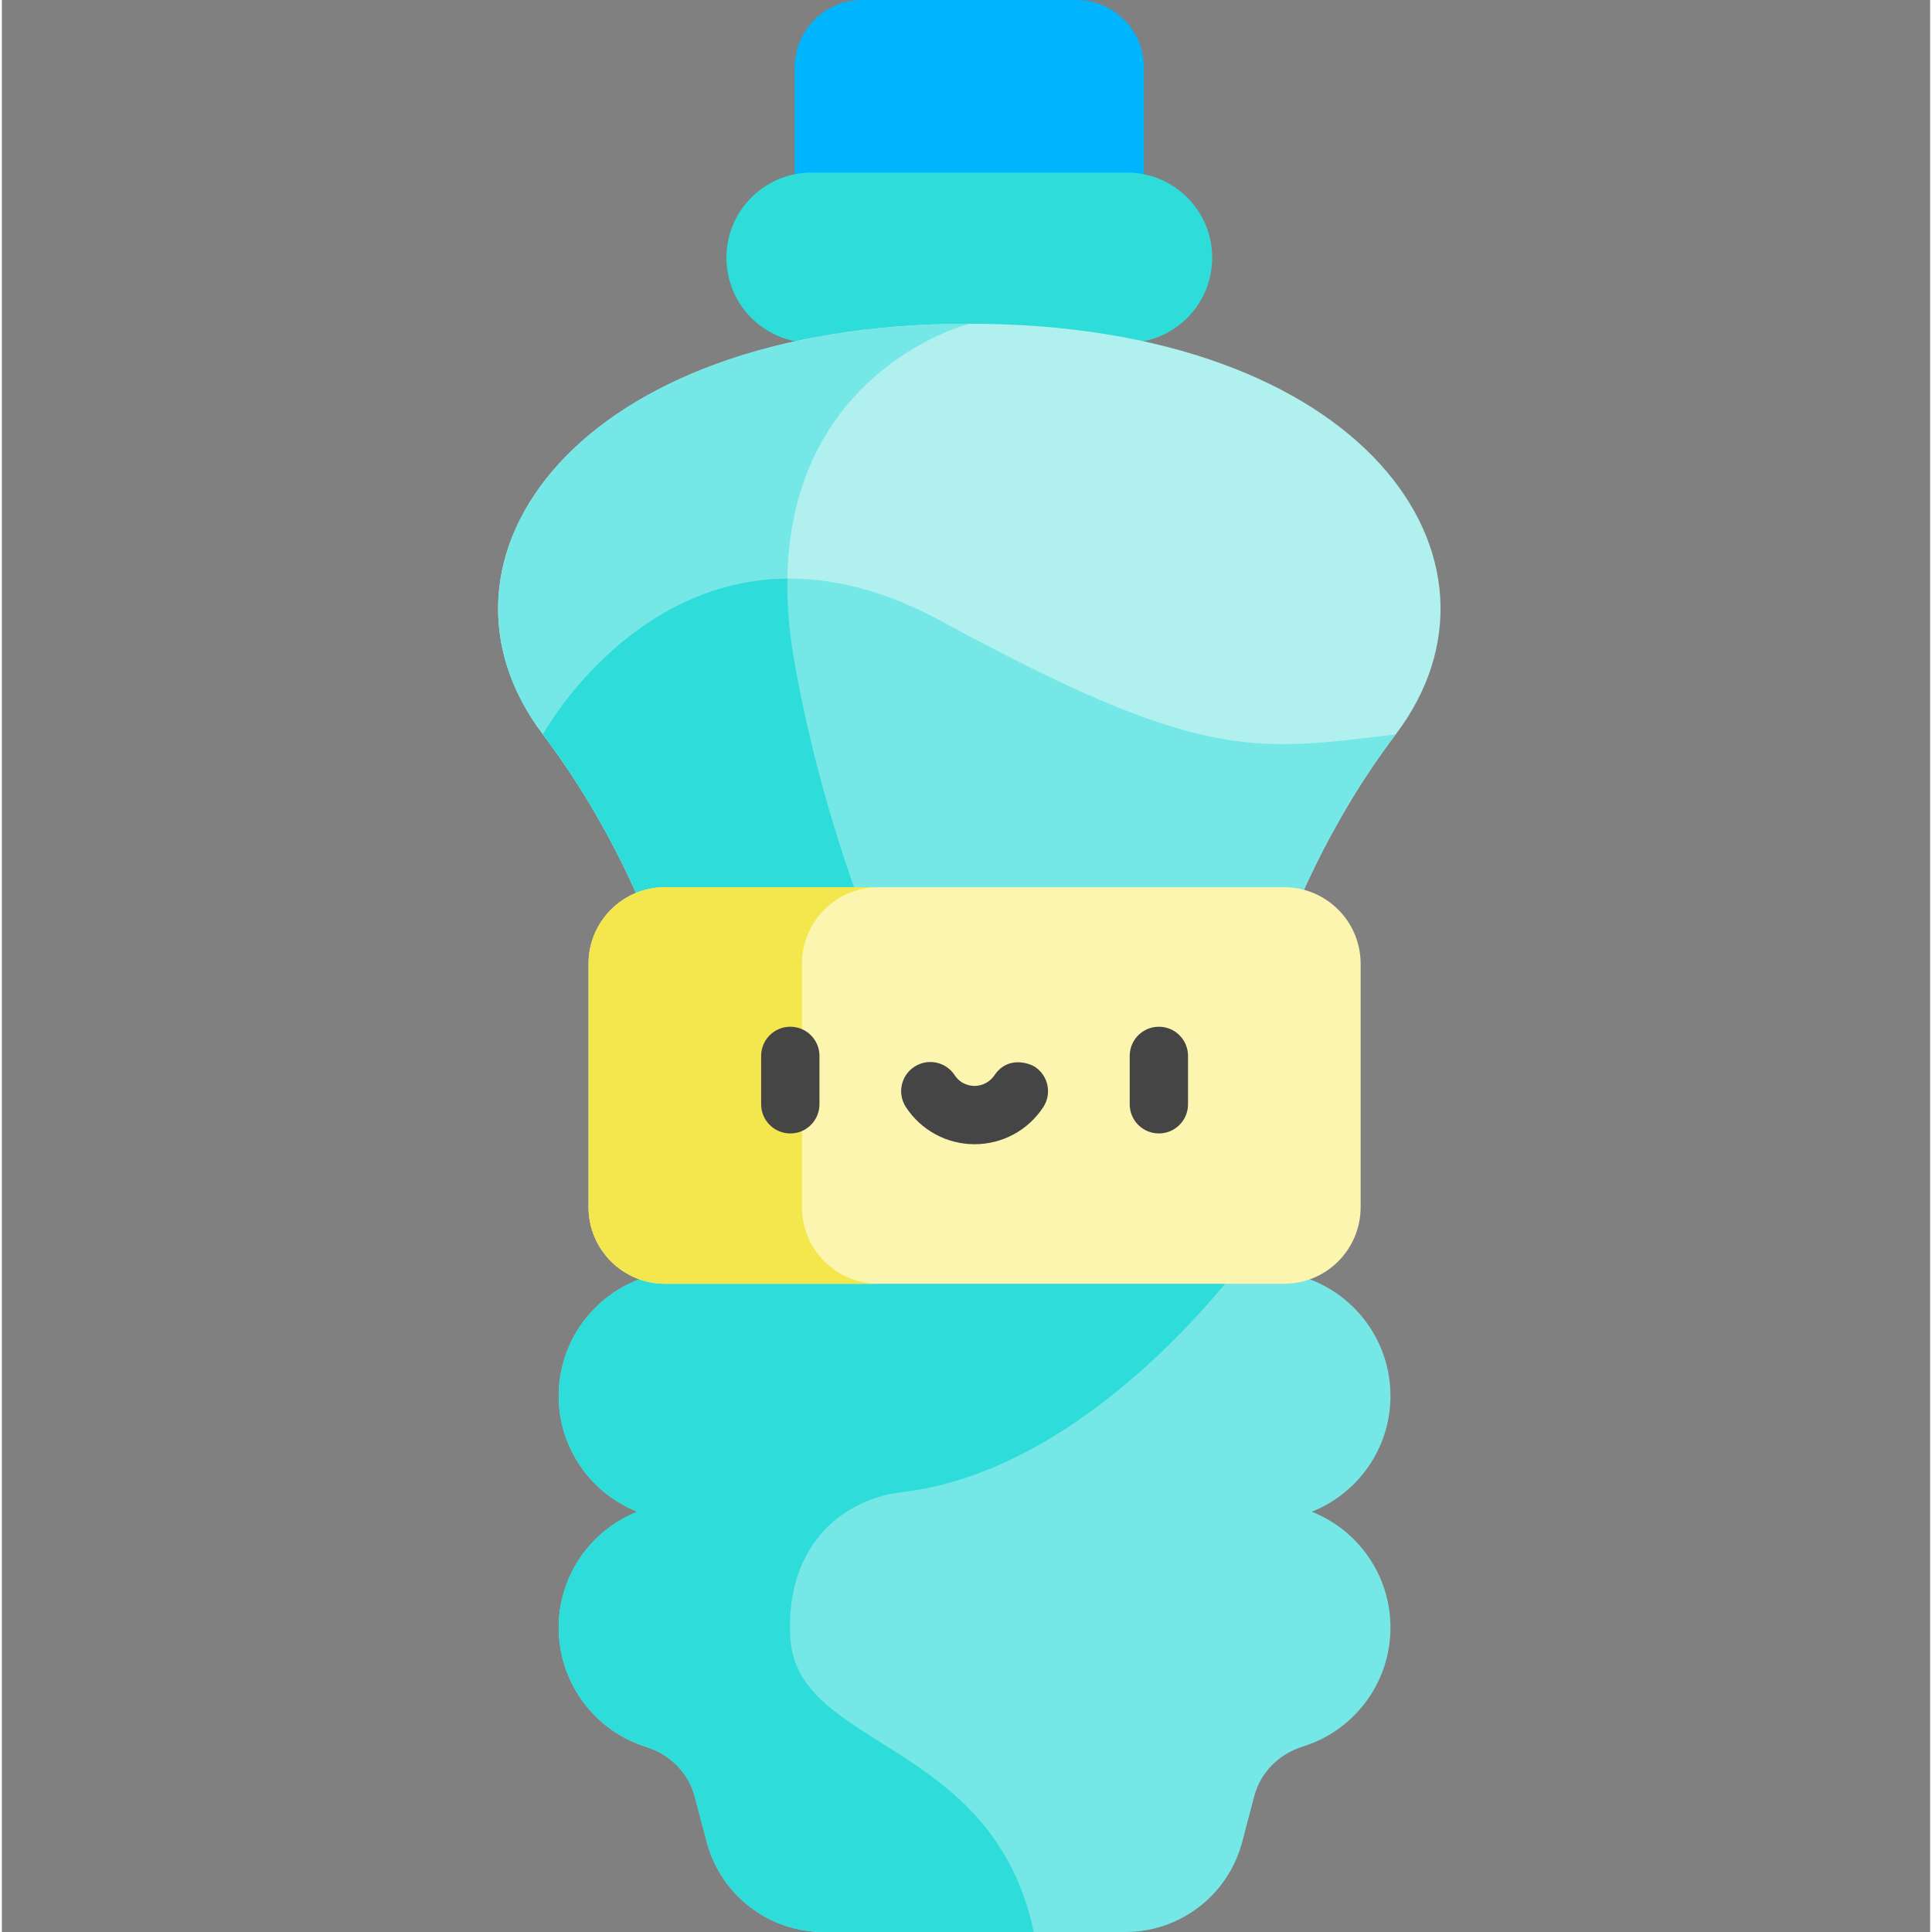 <svg height="512pt" viewBox="-131 0 511 512" width="512pt" xmlns="http://www.w3.org/2000/svg"><rect x="-131" y="0" width="511" height="512" fill="#808080" stroke="none"/><path d="m171.648 59.328h-92.539v-41.453c0-9.871 8.004-17.875 17.879-17.875h56.781c9.875 0 17.879 8.004 17.879 17.875zm0 0" fill="#00b4fd"/><path d="m167.18 90.855h-83.605c-12.461 0-22.562-10.098-22.562-22.559s10.102-22.562 22.562-22.562h83.605c12.461 0 22.562 10.102 22.562 22.562s-10.102 22.559-22.562 22.559zm0 0" fill="#2eddda"/><path d="m236.988 369.934c0-18.234-14.785-33.02-33.02-33.02h-154.391c-18.234 0-33.016 14.785-33.016 33.02 0 13.938 8.637 25.844 20.848 30.691-12.211 4.848-20.848 16.758-20.848 30.691 0 14.832 9.73 27.441 23.18 31.629 6.242 1.945 11.168 6.77 12.848 13.094l3.234 12.176c3.727 14.023 16.422 23.785 30.934 23.785h79.984c14.535 0 27.246-9.793 30.949-23.848l3.207-12.168c1.672-6.348 6.621-11.184 12.891-13.137 13.441-4.18 23.199-16.715 23.199-31.531 0-13.938-8.641-25.848-20.852-30.691 12.211-4.848 20.852-16.758 20.852-30.691zm0 0" fill="#76e7e7"/><path d="m107.516 395.438c41.902-4.895 76.293-43.387 88.332-58.523h-146.27c-18.234 0-33.016 14.785-33.016 33.02 0 13.938 8.637 25.844 20.848 30.691-12.211 4.848-20.848 16.758-20.848 30.691 0 14.832 9.73 27.441 23.18 31.629 6.242 1.945 11.168 6.77 12.848 13.094l3.234 12.176c3.727 14.023 16.422 23.785 30.934 23.785h55.691c-10.805-51.383-62.879-48.375-64.512-78.039-.641-11.656 2.469-19.832 6.617-25.531 5.391-7.414 13.859-11.93 22.961-12.992zm0 0" fill="#2eddda"/><path d="m125.379 85.793c-104.637 0-147.887 62.781-113.008 108.824 34.879 46.039 41.855 97.66 41.855 97.66h142.305s6.977-51.621 41.855-97.66c34.879-46.039-8.371-108.824-113.008-108.824zm0 0" fill="#b0f0ef"/><path d="m125.379 85.797c-104.637 0-147.887 62.781-113.008 108.82 34.879 46.039 41.855 97.66 41.855 97.66h66.086c-10.586-19.086-31.43-61.691-41.203-116.398-13.41-75.059 46.27-90.082 46.27-90.082zm0 0" fill="#76e7e7"/><path d="m196.531 292.277s6.977-51.621 41.855-97.66c-37.512 4.52-51.617 7.414-120.383-29.984-68.766-37.402-105.633 29.984-105.633 29.984 34.879 46.039 41.855 97.66 41.855 97.66zm0 0" fill="#76e7e7"/><path d="m79.109 175.879c-1.469-8.211-2.059-15.711-1.949-22.547-42.406.383-64.789 41.285-64.789 41.285 34.879 46.039 41.855 97.66 41.855 97.66h66.086c-10.586-19.086-31.43-61.691-41.203-116.398zm0 0" fill="#2eddda"/><path d="m208.805 340.211h-164.059c-11.199 0-20.277-9.082-20.277-20.281v-64.535c0-11.199 9.078-20.277 20.277-20.277h164.059c11.199 0 20.277 9.078 20.277 20.277v64.535c0 11.203-9.078 20.281-20.277 20.281zm0 0" fill="#fcf5af"/><path d="m81.031 319.934v-64.539c0-11.199 9.082-20.277 20.281-20.277h-56.566c-11.199 0-20.277 9.078-20.277 20.277v64.539c0 11.199 9.078 20.277 20.277 20.277h56.562c-11.199 0-20.277-9.078-20.277-20.277zm0 0" fill="#f4e74d"/><g fill="#454545"><path d="m175.613 300.375c-4.27 0-7.727-3.457-7.727-7.727v-12.824c0-4.27 3.457-7.727 7.727-7.727s7.727 3.457 7.727 7.727v12.824c0 4.27-3.457 7.727-7.727 7.727zm0 0"/><path d="m77.938 300.375c-4.27 0-7.727-3.457-7.727-7.727v-12.824c0-4.27 3.457-7.727 7.727-7.727s7.727 3.457 7.727 7.727v12.824c0 4.27-3.461 7.727-7.727 7.727zm0 0"/><path d="m132.055 284.93c-1.734 2.543-4.254 2.848-5.281 2.848-1.023 0-3.586-.277-5.277-2.848-2.344-3.566-7.133-4.559-10.699-2.215s-4.559 7.133-2.215 10.699c4.039 6.148 10.84 9.816 18.191 9.816 7.355 0 14.156-3.668 18.195-9.816 2.344-3.566 1.352-8.355-2.215-10.699-1.309-.859-7.09-3.082-10.699 2.215zm0 0"/></g></svg>